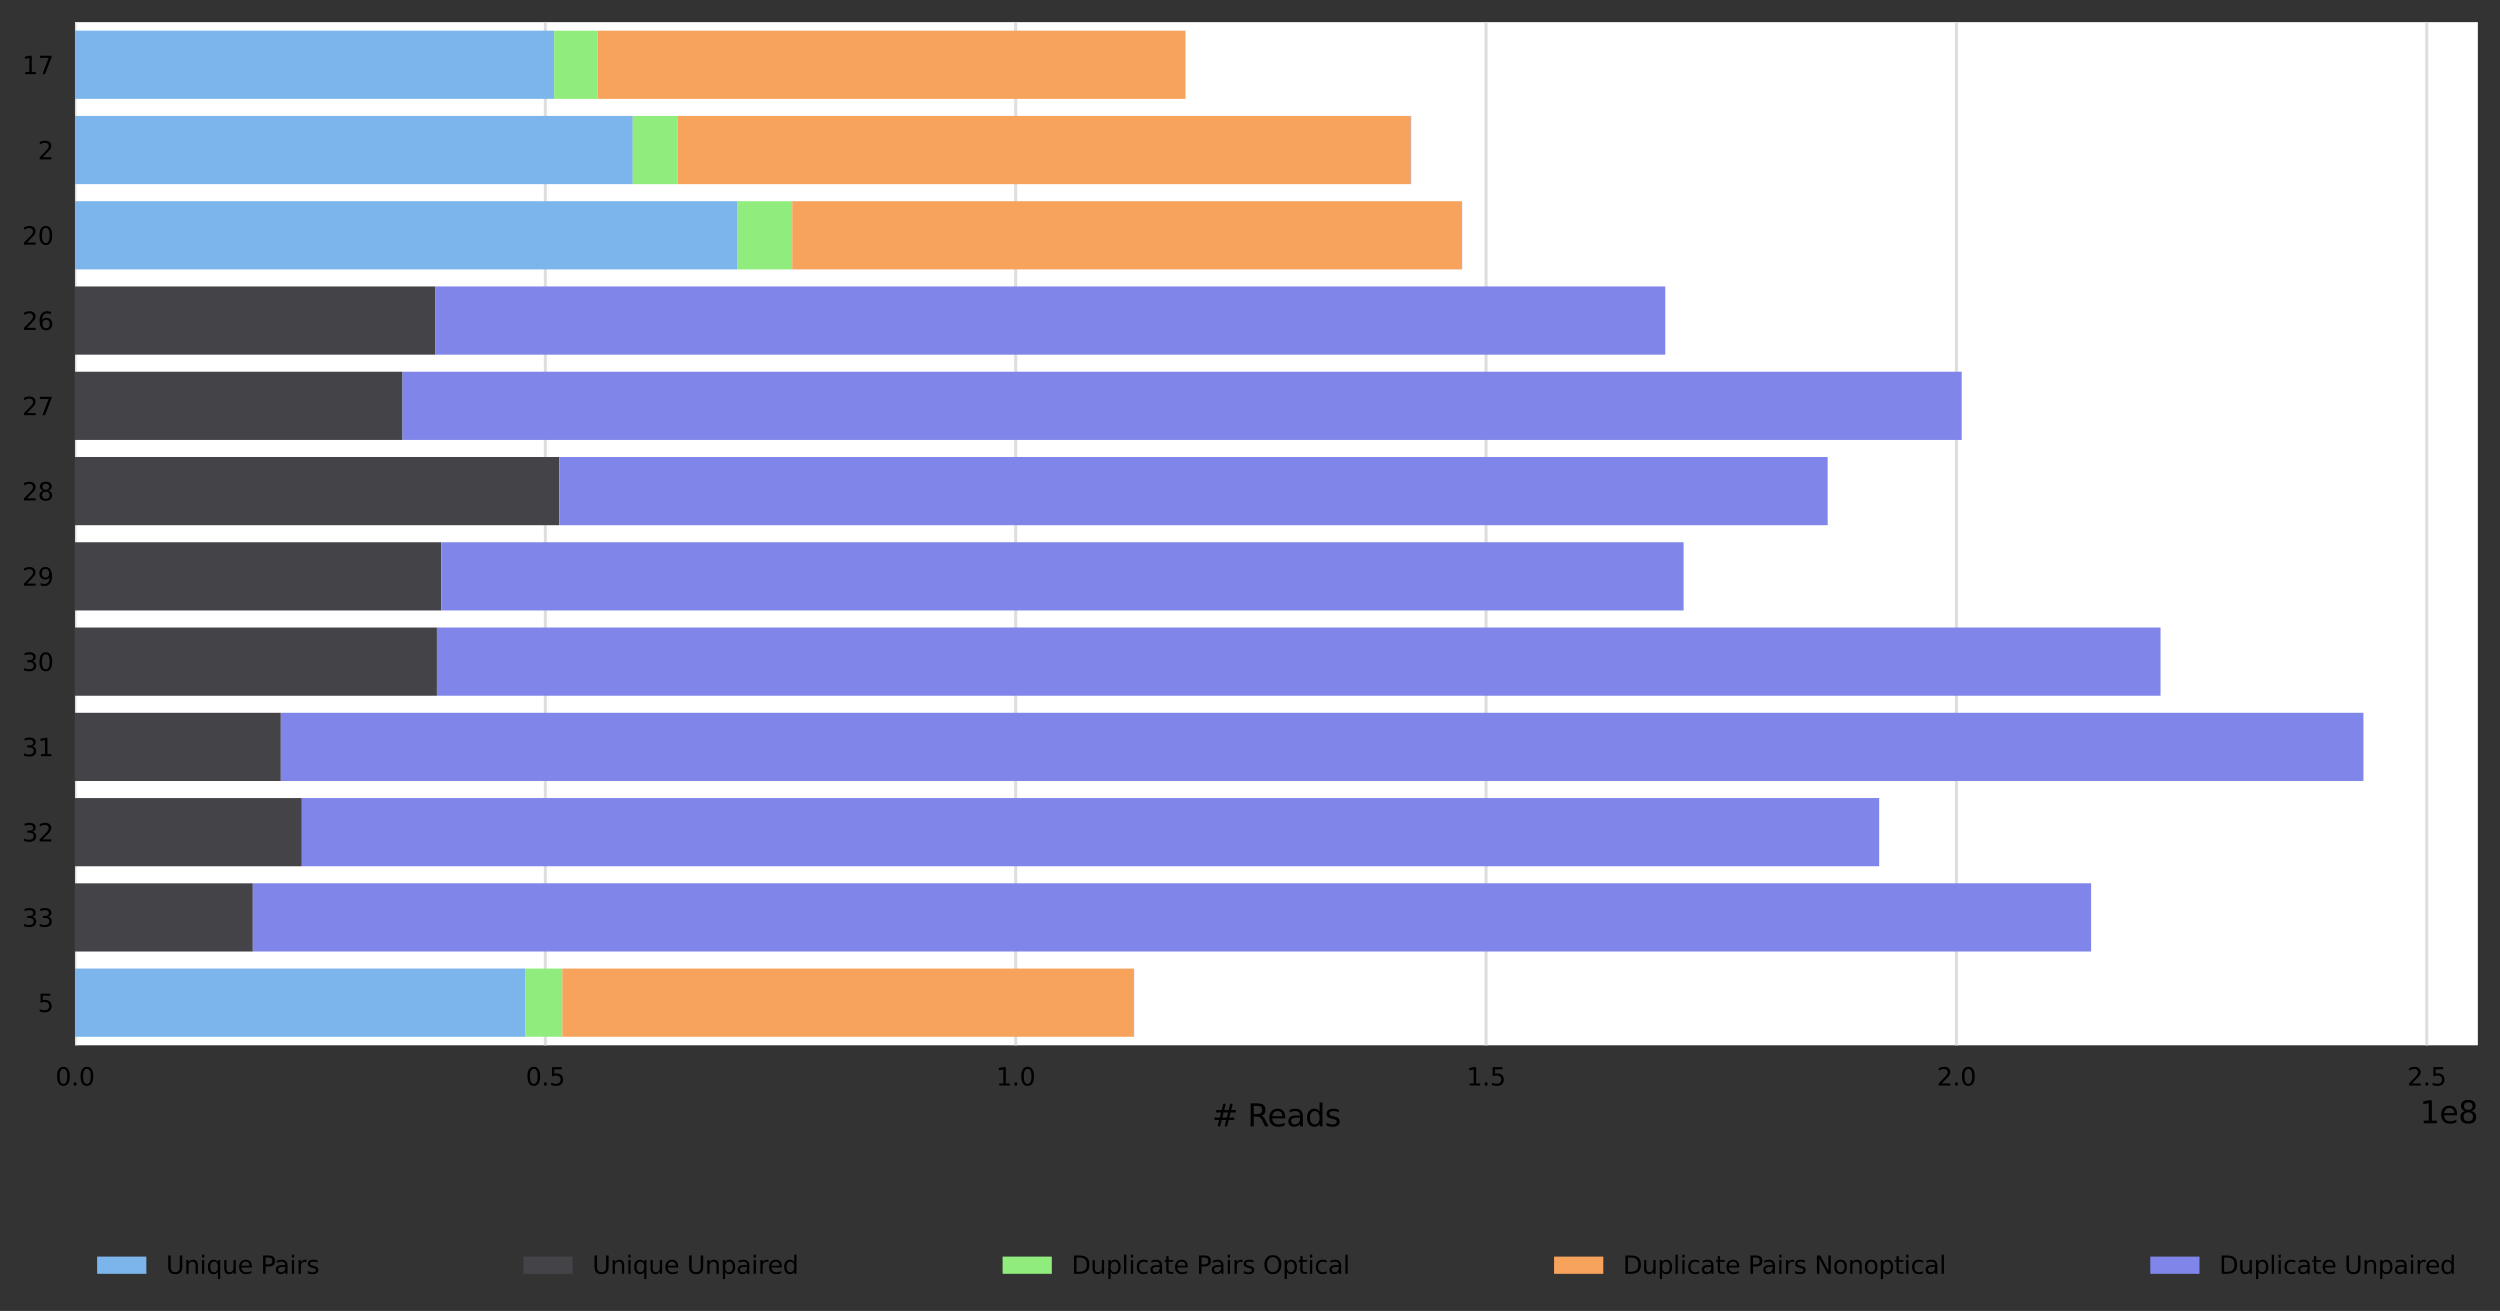 <?xml version="1.0" encoding="utf-8" standalone="no"?>
<!DOCTYPE svg PUBLIC "-//W3C//DTD SVG 1.1//EN"
  "http://www.w3.org/Graphics/SVG/1.1/DTD/svg11.dtd">
<svg xmlns:xlink="http://www.w3.org/1999/xlink" width="812.78pt" height="426.2pt" viewBox="0 0 812.78 426.2" xmlns="http://www.w3.org/2000/svg" version="1.1">
 <rect x="0" y="0" width="812.78" height="426.2" fill="#333333" stroke="none"/>
 <defs>
  <style type="text/css">*{stroke-linejoin: round; stroke-linecap: butt}</style>
 </defs>
 <g id="figure_1">
  <g id="axes_1">
   <g id="patch_1">
    <path d="M 24.38 339.84 
L 805.58 339.84 
L 805.58 7.2 
L 24.38 7.2 
z
" style="fill: #ffffff"/>
   </g>
   <g id="matplotlib.axis_1">
    <g id="xtick_1">
     <g id="line2d_1">
      <path d="M 24.38 339.84 
L 24.38 7.2 
" clip-path="url(#pa7b0a69818)" style="fill: none; stroke: #dedede; stroke-linecap: square"/>
     </g>
     <g id="text_1">
      <!-- 0.0 -->
      <g transform="translate(18.019 352.919) scale(0.08 -0.08)">
       <defs>
        <path id="DejaVuSans-30" d="M 2034 4250 
Q 1547 4250 1301 3770 
Q 1056 3291 1056 2328 
Q 1056 1369 1301 889 
Q 1547 409 2034 409 
Q 2525 409 2770 889 
Q 3016 1369 3016 2328 
Q 3016 3291 2770 3770 
Q 2525 4250 2034 4250 
z
M 2034 4750 
Q 2819 4750 3233 4129 
Q 3647 3509 3647 2328 
Q 3647 1150 3233 529 
Q 2819 -91 2034 -91 
Q 1250 -91 836 529 
Q 422 1150 422 2328 
Q 422 3509 836 4129 
Q 1250 4750 2034 4750 
z
" transform="scale(0.016)"/>
        <path id="DejaVuSans-2e" d="M 684 794 
L 1344 794 
L 1344 0 
L 684 0 
L 684 794 
z
" transform="scale(0.016)"/>
       </defs>
       <use xlink:href="#DejaVuSans-30"/>
       <use xlink:href="#DejaVuSans-2e" x="63.623"/>
       <use xlink:href="#DejaVuSans-30" x="95.41"/>
      </g>
     </g>
    </g>
    <g id="xtick_2">
     <g id="line2d_2">
      <path d="M 177.298 339.84 
L 177.298 7.2 
" clip-path="url(#pa7b0a69818)" style="fill: none; stroke: #dedede; stroke-linecap: square"/>
     </g>
     <g id="text_2">
      <!-- 0.5 -->
      <g transform="translate(170.937 352.919) scale(0.08 -0.08)">
       <defs>
        <path id="DejaVuSans-35" d="M 691 4666 
L 3169 4666 
L 3169 4134 
L 1269 4134 
L 1269 2991 
Q 1406 3038 1543 3061 
Q 1681 3084 1819 3084 
Q 2600 3084 3056 2656 
Q 3513 2228 3513 1497 
Q 3513 744 3044 326 
Q 2575 -91 1722 -91 
Q 1428 -91 1123 -41 
Q 819 9 494 109 
L 494 744 
Q 775 591 1075 516 
Q 1375 441 1709 441 
Q 2250 441 2565 725 
Q 2881 1009 2881 1497 
Q 2881 1984 2565 2268 
Q 2250 2553 1709 2553 
Q 1456 2553 1204 2497 
Q 953 2441 691 2322 
L 691 4666 
z
" transform="scale(0.016)"/>
       </defs>
       <use xlink:href="#DejaVuSans-30"/>
       <use xlink:href="#DejaVuSans-2e" x="63.623"/>
       <use xlink:href="#DejaVuSans-35" x="95.41"/>
      </g>
     </g>
    </g>
    <g id="xtick_3">
     <g id="line2d_3">
      <path d="M 330.216 339.84 
L 330.216 7.2 
" clip-path="url(#pa7b0a69818)" style="fill: none; stroke: #dedede; stroke-linecap: square"/>
     </g>
     <g id="text_3">
      <!-- 1.0 -->
      <g transform="translate(323.855 352.919) scale(0.08 -0.08)">
       <defs>
        <path id="DejaVuSans-31" d="M 794 531 
L 1825 531 
L 1825 4091 
L 703 3866 
L 703 4441 
L 1819 4666 
L 2450 4666 
L 2450 531 
L 3481 531 
L 3481 0 
L 794 0 
L 794 531 
z
" transform="scale(0.016)"/>
       </defs>
       <use xlink:href="#DejaVuSans-31"/>
       <use xlink:href="#DejaVuSans-2e" x="63.623"/>
       <use xlink:href="#DejaVuSans-30" x="95.41"/>
      </g>
     </g>
    </g>
    <g id="xtick_4">
     <g id="line2d_4">
      <path d="M 483.134 339.84 
L 483.134 7.2 
" clip-path="url(#pa7b0a69818)" style="fill: none; stroke: #dedede; stroke-linecap: square"/>
     </g>
     <g id="text_4">
      <!-- 1.5 -->
      <g transform="translate(476.773 352.919) scale(0.08 -0.08)">
       <use xlink:href="#DejaVuSans-31"/>
       <use xlink:href="#DejaVuSans-2e" x="63.623"/>
       <use xlink:href="#DejaVuSans-35" x="95.41"/>
      </g>
     </g>
    </g>
    <g id="xtick_5">
     <g id="line2d_5">
      <path d="M 636.052 339.84 
L 636.052 7.2 
" clip-path="url(#pa7b0a69818)" style="fill: none; stroke: #dedede; stroke-linecap: square"/>
     </g>
     <g id="text_5">
      <!-- 2.0 -->
      <g transform="translate(629.691 352.919) scale(0.08 -0.08)">
       <defs>
        <path id="DejaVuSans-32" d="M 1228 531 
L 3431 531 
L 3431 0 
L 469 0 
L 469 531 
Q 828 903 1448 1529 
Q 2069 2156 2228 2338 
Q 2531 2678 2651 2914 
Q 2772 3150 2772 3378 
Q 2772 3750 2511 3984 
Q 2250 4219 1831 4219 
Q 1534 4219 1204 4116 
Q 875 4013 500 3803 
L 500 4441 
Q 881 4594 1212 4672 
Q 1544 4750 1819 4750 
Q 2544 4750 2975 4387 
Q 3406 4025 3406 3419 
Q 3406 3131 3298 2873 
Q 3191 2616 2906 2266 
Q 2828 2175 2409 1742 
Q 1991 1309 1228 531 
z
" transform="scale(0.016)"/>
       </defs>
       <use xlink:href="#DejaVuSans-32"/>
       <use xlink:href="#DejaVuSans-2e" x="63.623"/>
       <use xlink:href="#DejaVuSans-30" x="95.41"/>
      </g>
     </g>
    </g>
    <g id="xtick_6">
     <g id="line2d_6">
      <path d="M 788.97 339.84 
L 788.97 7.2 
" clip-path="url(#pa7b0a69818)" style="fill: none; stroke: #dedede; stroke-linecap: square"/>
     </g>
     <g id="text_6">
      <!-- 2.5 -->
      <g transform="translate(782.609 352.919) scale(0.08 -0.08)">
       <use xlink:href="#DejaVuSans-32"/>
       <use xlink:href="#DejaVuSans-2e" x="63.623"/>
       <use xlink:href="#DejaVuSans-35" x="95.41"/>
      </g>
     </g>
    </g>
    <g id="text_7">
     <!-- # Reads -->
     <g transform="translate(394.032 366.181) scale(0.1 -0.1)">
      <defs>
       <path id="DejaVuSans-23" d="M 3272 2816 
L 2363 2816 
L 2100 1772 
L 3016 1772 
L 3272 2816 
z
M 2803 4594 
L 2478 3297 
L 3391 3297 
L 3719 4594 
L 4219 4594 
L 3897 3297 
L 4872 3297 
L 4872 2816 
L 3775 2816 
L 3519 1772 
L 4513 1772 
L 4513 1294 
L 3397 1294 
L 3072 0 
L 2572 0 
L 2894 1294 
L 1978 1294 
L 1656 0 
L 1153 0 
L 1478 1294 
L 494 1294 
L 494 1772 
L 1594 1772 
L 1856 2816 
L 850 2816 
L 850 3297 
L 1978 3297 
L 2297 4594 
L 2803 4594 
z
" transform="scale(0.016)"/>
       <path id="DejaVuSans-20" transform="scale(0.016)"/>
       <path id="DejaVuSans-52" d="M 2841 2188 
Q 3044 2119 3236 1894 
Q 3428 1669 3622 1275 
L 4263 0 
L 3584 0 
L 2988 1197 
Q 2756 1666 2539 1819 
Q 2322 1972 1947 1972 
L 1259 1972 
L 1259 0 
L 628 0 
L 628 4666 
L 2053 4666 
Q 2853 4666 3247 4331 
Q 3641 3997 3641 3322 
Q 3641 2881 3436 2590 
Q 3231 2300 2841 2188 
z
M 1259 4147 
L 1259 2491 
L 2053 2491 
Q 2509 2491 2742 2702 
Q 2975 2913 2975 3322 
Q 2975 3731 2742 3939 
Q 2509 4147 2053 4147 
L 1259 4147 
z
" transform="scale(0.016)"/>
       <path id="DejaVuSans-65" d="M 3597 1894 
L 3597 1613 
L 953 1613 
Q 991 1019 1311 708 
Q 1631 397 2203 397 
Q 2534 397 2845 478 
Q 3156 559 3463 722 
L 3463 178 
Q 3153 47 2828 -22 
Q 2503 -91 2169 -91 
Q 1331 -91 842 396 
Q 353 884 353 1716 
Q 353 2575 817 3079 
Q 1281 3584 2069 3584 
Q 2775 3584 3186 3129 
Q 3597 2675 3597 1894 
z
M 3022 2063 
Q 3016 2534 2758 2815 
Q 2500 3097 2075 3097 
Q 1594 3097 1305 2825 
Q 1016 2553 972 2059 
L 3022 2063 
z
" transform="scale(0.016)"/>
       <path id="DejaVuSans-61" d="M 2194 1759 
Q 1497 1759 1228 1600 
Q 959 1441 959 1056 
Q 959 750 1161 570 
Q 1363 391 1709 391 
Q 2188 391 2477 730 
Q 2766 1069 2766 1631 
L 2766 1759 
L 2194 1759 
z
M 3341 1997 
L 3341 0 
L 2766 0 
L 2766 531 
Q 2569 213 2275 61 
Q 1981 -91 1556 -91 
Q 1019 -91 701 211 
Q 384 513 384 1019 
Q 384 1609 779 1909 
Q 1175 2209 1959 2209 
L 2766 2209 
L 2766 2266 
Q 2766 2663 2505 2880 
Q 2244 3097 1772 3097 
Q 1472 3097 1187 3025 
Q 903 2953 641 2809 
L 641 3341 
Q 956 3463 1253 3523 
Q 1550 3584 1831 3584 
Q 2591 3584 2966 3190 
Q 3341 2797 3341 1997 
z
" transform="scale(0.016)"/>
       <path id="DejaVuSans-64" d="M 2906 2969 
L 2906 4863 
L 3481 4863 
L 3481 0 
L 2906 0 
L 2906 525 
Q 2725 213 2448 61 
Q 2172 -91 1784 -91 
Q 1150 -91 751 415 
Q 353 922 353 1747 
Q 353 2572 751 3078 
Q 1150 3584 1784 3584 
Q 2172 3584 2448 3432 
Q 2725 3281 2906 2969 
z
M 947 1747 
Q 947 1113 1208 752 
Q 1469 391 1925 391 
Q 2381 391 2643 752 
Q 2906 1113 2906 1747 
Q 2906 2381 2643 2742 
Q 2381 3103 1925 3103 
Q 1469 3103 1208 2742 
Q 947 2381 947 1747 
z
" transform="scale(0.016)"/>
       <path id="DejaVuSans-73" d="M 2834 3397 
L 2834 2853 
Q 2591 2978 2328 3040 
Q 2066 3103 1784 3103 
Q 1356 3103 1142 2972 
Q 928 2841 928 2578 
Q 928 2378 1081 2264 
Q 1234 2150 1697 2047 
L 1894 2003 
Q 2506 1872 2764 1633 
Q 3022 1394 3022 966 
Q 3022 478 2636 193 
Q 2250 -91 1575 -91 
Q 1294 -91 989 -36 
Q 684 19 347 128 
L 347 722 
Q 666 556 975 473 
Q 1284 391 1588 391 
Q 1994 391 2212 530 
Q 2431 669 2431 922 
Q 2431 1156 2273 1281 
Q 2116 1406 1581 1522 
L 1381 1569 
Q 847 1681 609 1914 
Q 372 2147 372 2553 
Q 372 3047 722 3315 
Q 1072 3584 1716 3584 
Q 2034 3584 2315 3537 
Q 2597 3491 2834 3397 
z
" transform="scale(0.016)"/>
      </defs>
      <use xlink:href="#DejaVuSans-23"/>
      <use xlink:href="#DejaVuSans-20" x="83.789"/>
      <use xlink:href="#DejaVuSans-52" x="115.576"/>
      <use xlink:href="#DejaVuSans-65" x="180.559"/>
      <use xlink:href="#DejaVuSans-61" x="242.082"/>
      <use xlink:href="#DejaVuSans-64" x="303.361"/>
      <use xlink:href="#DejaVuSans-73" x="366.838"/>
     </g>
    </g>
    <g id="text_8">
     <!-- 1e8 -->
     <g transform="translate(786.702 365.181) scale(0.1 -0.1)">
      <defs>
       <path id="DejaVuSans-38" d="M 2034 2216 
Q 1584 2216 1326 1975 
Q 1069 1734 1069 1313 
Q 1069 891 1326 650 
Q 1584 409 2034 409 
Q 2484 409 2743 651 
Q 3003 894 3003 1313 
Q 3003 1734 2745 1975 
Q 2488 2216 2034 2216 
z
M 1403 2484 
Q 997 2584 770 2862 
Q 544 3141 544 3541 
Q 544 4100 942 4425 
Q 1341 4750 2034 4750 
Q 2731 4750 3128 4425 
Q 3525 4100 3525 3541 
Q 3525 3141 3298 2862 
Q 3072 2584 2669 2484 
Q 3125 2378 3379 2068 
Q 3634 1759 3634 1313 
Q 3634 634 3220 271 
Q 2806 -91 2034 -91 
Q 1263 -91 848 271 
Q 434 634 434 1313 
Q 434 1759 690 2068 
Q 947 2378 1403 2484 
z
M 1172 3481 
Q 1172 3119 1398 2916 
Q 1625 2713 2034 2713 
Q 2441 2713 2670 2916 
Q 2900 3119 2900 3481 
Q 2900 3844 2670 4047 
Q 2441 4250 2034 4250 
Q 1625 4250 1398 4047 
Q 1172 3844 1172 3481 
z
" transform="scale(0.016)"/>
      </defs>
      <use xlink:href="#DejaVuSans-31"/>
      <use xlink:href="#DejaVuSans-65" x="63.623"/>
      <use xlink:href="#DejaVuSans-38" x="125.146"/>
     </g>
    </g>
   </g>
   <g id="matplotlib.axis_2">
    <g id="ytick_1">
     <g id="text_9">
      <!-- 17 -->
      <g transform="translate(7.2 24.099) scale(0.08 -0.08)">
       <defs>
        <path id="DejaVuSans-37" d="M 525 4666 
L 3525 4666 
L 3525 4397 
L 1831 0 
L 1172 0 
L 2766 4134 
L 525 4134 
L 525 4666 
z
" transform="scale(0.016)"/>
       </defs>
       <use xlink:href="#DejaVuSans-31"/>
       <use xlink:href="#DejaVuSans-37" x="63.623"/>
      </g>
     </g>
    </g>
    <g id="ytick_2">
     <g id="text_10">
      <!-- 2 -->
      <g transform="translate(12.29 51.819) scale(0.08 -0.08)">
       <use xlink:href="#DejaVuSans-32"/>
      </g>
     </g>
    </g>
    <g id="ytick_3">
     <g id="text_11">
      <!-- 20 -->
      <g transform="translate(7.2 79.539) scale(0.08 -0.08)">
       <use xlink:href="#DejaVuSans-32"/>
       <use xlink:href="#DejaVuSans-30" x="63.623"/>
      </g>
     </g>
    </g>
    <g id="ytick_4">
     <g id="text_12">
      <!-- 26 -->
      <g transform="translate(7.2 107.259) scale(0.08 -0.08)">
       <defs>
        <path id="DejaVuSans-36" d="M 2113 2584 
Q 1688 2584 1439 2293 
Q 1191 2003 1191 1497 
Q 1191 994 1439 701 
Q 1688 409 2113 409 
Q 2538 409 2786 701 
Q 3034 994 3034 1497 
Q 3034 2003 2786 2293 
Q 2538 2584 2113 2584 
z
M 3366 4563 
L 3366 3988 
Q 3128 4100 2886 4159 
Q 2644 4219 2406 4219 
Q 1781 4219 1451 3797 
Q 1122 3375 1075 2522 
Q 1259 2794 1537 2939 
Q 1816 3084 2150 3084 
Q 2853 3084 3261 2657 
Q 3669 2231 3669 1497 
Q 3669 778 3244 343 
Q 2819 -91 2113 -91 
Q 1303 -91 875 529 
Q 447 1150 447 2328 
Q 447 3434 972 4092 
Q 1497 4750 2381 4750 
Q 2619 4750 2861 4703 
Q 3103 4656 3366 4563 
z
" transform="scale(0.016)"/>
       </defs>
       <use xlink:href="#DejaVuSans-32"/>
       <use xlink:href="#DejaVuSans-36" x="63.623"/>
      </g>
     </g>
    </g>
    <g id="ytick_5">
     <g id="text_13">
      <!-- 27 -->
      <g transform="translate(7.2 134.979) scale(0.08 -0.08)">
       <use xlink:href="#DejaVuSans-32"/>
       <use xlink:href="#DejaVuSans-37" x="63.623"/>
      </g>
     </g>
    </g>
    <g id="ytick_6">
     <g id="text_14">
      <!-- 28 -->
      <g transform="translate(7.2 162.699) scale(0.08 -0.08)">
       <use xlink:href="#DejaVuSans-32"/>
       <use xlink:href="#DejaVuSans-38" x="63.623"/>
      </g>
     </g>
    </g>
    <g id="ytick_7">
     <g id="text_15">
      <!-- 29 -->
      <g transform="translate(7.2 190.419) scale(0.08 -0.08)">
       <defs>
        <path id="DejaVuSans-39" d="M 703 97 
L 703 672 
Q 941 559 1184 500 
Q 1428 441 1663 441 
Q 2288 441 2617 861 
Q 2947 1281 2994 2138 
Q 2813 1869 2534 1725 
Q 2256 1581 1919 1581 
Q 1219 1581 811 2004 
Q 403 2428 403 3163 
Q 403 3881 828 4315 
Q 1253 4750 1959 4750 
Q 2769 4750 3195 4129 
Q 3622 3509 3622 2328 
Q 3622 1225 3098 567 
Q 2575 -91 1691 -91 
Q 1453 -91 1209 -44 
Q 966 3 703 97 
z
M 1959 2075 
Q 2384 2075 2632 2365 
Q 2881 2656 2881 3163 
Q 2881 3666 2632 3958 
Q 2384 4250 1959 4250 
Q 1534 4250 1286 3958 
Q 1038 3666 1038 3163 
Q 1038 2656 1286 2365 
Q 1534 2075 1959 2075 
z
" transform="scale(0.016)"/>
       </defs>
       <use xlink:href="#DejaVuSans-32"/>
       <use xlink:href="#DejaVuSans-39" x="63.623"/>
      </g>
     </g>
    </g>
    <g id="ytick_8">
     <g id="text_16">
      <!-- 30 -->
      <g transform="translate(7.2 218.139) scale(0.08 -0.08)">
       <defs>
        <path id="DejaVuSans-33" d="M 2597 2516 
Q 3050 2419 3304 2112 
Q 3559 1806 3559 1356 
Q 3559 666 3084 287 
Q 2609 -91 1734 -91 
Q 1441 -91 1130 -33 
Q 819 25 488 141 
L 488 750 
Q 750 597 1062 519 
Q 1375 441 1716 441 
Q 2309 441 2620 675 
Q 2931 909 2931 1356 
Q 2931 1769 2642 2001 
Q 2353 2234 1838 2234 
L 1294 2234 
L 1294 2753 
L 1863 2753 
Q 2328 2753 2575 2939 
Q 2822 3125 2822 3475 
Q 2822 3834 2567 4026 
Q 2313 4219 1838 4219 
Q 1578 4219 1281 4162 
Q 984 4106 628 3988 
L 628 4550 
Q 988 4650 1302 4700 
Q 1616 4750 1894 4750 
Q 2613 4750 3031 4423 
Q 3450 4097 3450 3541 
Q 3450 3153 3228 2886 
Q 3006 2619 2597 2516 
z
" transform="scale(0.016)"/>
       </defs>
       <use xlink:href="#DejaVuSans-33"/>
       <use xlink:href="#DejaVuSans-30" x="63.623"/>
      </g>
     </g>
    </g>
    <g id="ytick_9">
     <g id="text_17">
      <!-- 31 -->
      <g transform="translate(7.2 245.859) scale(0.08 -0.08)">
       <use xlink:href="#DejaVuSans-33"/>
       <use xlink:href="#DejaVuSans-31" x="63.623"/>
      </g>
     </g>
    </g>
    <g id="ytick_10">
     <g id="text_18">
      <!-- 32 -->
      <g transform="translate(7.2 273.579) scale(0.08 -0.08)">
       <use xlink:href="#DejaVuSans-33"/>
       <use xlink:href="#DejaVuSans-32" x="63.623"/>
      </g>
     </g>
    </g>
    <g id="ytick_11">
     <g id="text_19">
      <!-- 33 -->
      <g transform="translate(7.2 301.299) scale(0.08 -0.08)">
       <use xlink:href="#DejaVuSans-33"/>
       <use xlink:href="#DejaVuSans-33" x="63.623"/>
      </g>
     </g>
    </g>
    <g id="ytick_12">
     <g id="text_20">
      <!-- 5 -->
      <g transform="translate(12.29 329.019) scale(0.08 -0.08)">
       <use xlink:href="#DejaVuSans-35"/>
      </g>
     </g>
    </g>
   </g>
   <g id="patch_2">
    <path d="M 24.38 9.972 
L 180.126 9.972 
L 180.126 32.148 
L 24.38 32.148 
z
" clip-path="url(#pa7b0a69818)" style="fill: #7cb5ec"/>
   </g>
   <g id="patch_3">
    <path d="M 24.38 37.692 
L 205.693 37.692 
L 205.693 59.868 
L 24.38 59.868 
z
" clip-path="url(#pa7b0a69818)" style="fill: #7cb5ec"/>
   </g>
   <g id="patch_4">
    <path d="M 24.38 65.412 
L 239.601 65.412 
L 239.601 87.588 
L 24.38 87.588 
z
" clip-path="url(#pa7b0a69818)" style="fill: #7cb5ec"/>
   </g>
   <g id="patch_5">
    <path d="M 24.38 93.132 
L 24.38 93.132 
L 24.38 115.308 
L 24.38 115.308 
z
" clip-path="url(#pa7b0a69818)" style="fill: #7cb5ec"/>
   </g>
   <g id="patch_6">
    <path d="M 24.38 120.852 
L 24.38 120.852 
L 24.38 143.028 
L 24.38 143.028 
z
" clip-path="url(#pa7b0a69818)" style="fill: #7cb5ec"/>
   </g>
   <g id="patch_7">
    <path d="M 24.38 148.572 
L 24.38 148.572 
L 24.38 170.748 
L 24.38 170.748 
z
" clip-path="url(#pa7b0a69818)" style="fill: #7cb5ec"/>
   </g>
   <g id="patch_8">
    <path d="M 24.38 176.292 
L 24.38 176.292 
L 24.38 198.468 
L 24.38 198.468 
z
" clip-path="url(#pa7b0a69818)" style="fill: #7cb5ec"/>
   </g>
   <g id="patch_9">
    <path d="M 24.38 204.012 
L 24.38 204.012 
L 24.38 226.188 
L 24.38 226.188 
z
" clip-path="url(#pa7b0a69818)" style="fill: #7cb5ec"/>
   </g>
   <g id="patch_10">
    <path d="M 24.38 231.732 
L 24.38 231.732 
L 24.38 253.908 
L 24.38 253.908 
z
" clip-path="url(#pa7b0a69818)" style="fill: #7cb5ec"/>
   </g>
   <g id="patch_11">
    <path d="M 24.38 259.452 
L 24.38 259.452 
L 24.38 281.628 
L 24.38 281.628 
z
" clip-path="url(#pa7b0a69818)" style="fill: #7cb5ec"/>
   </g>
   <g id="patch_12">
    <path d="M 24.38 287.172 
L 24.38 287.172 
L 24.38 309.348 
L 24.38 309.348 
z
" clip-path="url(#pa7b0a69818)" style="fill: #7cb5ec"/>
   </g>
   <g id="patch_13">
    <path d="M 24.38 314.892 
L 170.8 314.892 
L 170.8 337.068 
L 24.38 337.068 
z
" clip-path="url(#pa7b0a69818)" style="fill: #7cb5ec"/>
   </g>
   <g id="patch_14">
    <path d="M 180.126 9.972 
L 180.147 9.972 
L 180.147 32.148 
L 180.126 32.148 
z
" clip-path="url(#pa7b0a69818)" style="fill: #434348"/>
   </g>
   <g id="patch_15">
    <path d="M 205.693 37.692 
L 205.725 37.692 
L 205.725 59.868 
L 205.693 59.868 
z
" clip-path="url(#pa7b0a69818)" style="fill: #434348"/>
   </g>
   <g id="patch_16">
    <path d="M 239.601 65.412 
L 239.651 65.412 
L 239.651 87.588 
L 239.601 87.588 
z
" clip-path="url(#pa7b0a69818)" style="fill: #434348"/>
   </g>
   <g id="patch_17">
    <path d="M 24.38 93.132 
L 141.451 93.132 
L 141.451 115.308 
L 24.38 115.308 
z
" clip-path="url(#pa7b0a69818)" style="fill: #434348"/>
   </g>
   <g id="patch_18">
    <path d="M 24.38 120.852 
L 130.871 120.852 
L 130.871 143.028 
L 24.38 143.028 
z
" clip-path="url(#pa7b0a69818)" style="fill: #434348"/>
   </g>
   <g id="patch_19">
    <path d="M 24.38 148.572 
L 181.814 148.572 
L 181.814 170.748 
L 24.38 170.748 
z
" clip-path="url(#pa7b0a69818)" style="fill: #434348"/>
   </g>
   <g id="patch_20">
    <path d="M 24.38 176.292 
L 143.48 176.292 
L 143.48 198.468 
L 24.38 198.468 
z
" clip-path="url(#pa7b0a69818)" style="fill: #434348"/>
   </g>
   <g id="patch_21">
    <path d="M 24.38 204.012 
L 142.049 204.012 
L 142.049 226.188 
L 24.38 226.188 
z
" clip-path="url(#pa7b0a69818)" style="fill: #434348"/>
   </g>
   <g id="patch_22">
    <path d="M 24.38 231.732 
L 91.299 231.732 
L 91.299 253.908 
L 24.38 253.908 
z
" clip-path="url(#pa7b0a69818)" style="fill: #434348"/>
   </g>
   <g id="patch_23">
    <path d="M 24.38 259.452 
L 98.126 259.452 
L 98.126 281.628 
L 24.38 281.628 
z
" clip-path="url(#pa7b0a69818)" style="fill: #434348"/>
   </g>
   <g id="patch_24">
    <path d="M 24.38 287.172 
L 82.19 287.172 
L 82.19 309.348 
L 24.38 309.348 
z
" clip-path="url(#pa7b0a69818)" style="fill: #434348"/>
   </g>
   <g id="patch_25">
    <path d="M 170.8 314.892 
L 170.834 314.892 
L 170.834 337.068 
L 170.8 337.068 
z
" clip-path="url(#pa7b0a69818)" style="fill: #434348"/>
   </g>
   <g id="patch_26">
    <path d="M 180.147 9.972 
L 194.349 9.972 
L 194.349 32.148 
L 180.147 32.148 
z
" clip-path="url(#pa7b0a69818)" style="fill: #90ed7d"/>
   </g>
   <g id="patch_27">
    <path d="M 205.725 37.692 
L 220.36 37.692 
L 220.36 59.868 
L 205.725 59.868 
z
" clip-path="url(#pa7b0a69818)" style="fill: #90ed7d"/>
   </g>
   <g id="patch_28">
    <path d="M 239.651 65.412 
L 257.563 65.412 
L 257.563 87.588 
L 239.651 87.588 
z
" clip-path="url(#pa7b0a69818)" style="fill: #90ed7d"/>
   </g>
   <g id="patch_29">
    <path d="M 141.451 93.132 
L 141.451 93.132 
L 141.451 115.308 
L 141.451 115.308 
z
" clip-path="url(#pa7b0a69818)" style="fill: #90ed7d"/>
   </g>
   <g id="patch_30">
    <path d="M 130.871 120.852 
L 130.871 120.852 
L 130.871 143.028 
L 130.871 143.028 
z
" clip-path="url(#pa7b0a69818)" style="fill: #90ed7d"/>
   </g>
   <g id="patch_31">
    <path d="M 181.814 148.572 
L 181.814 148.572 
L 181.814 170.748 
L 181.814 170.748 
z
" clip-path="url(#pa7b0a69818)" style="fill: #90ed7d"/>
   </g>
   <g id="patch_32">
    <path d="M 143.48 176.292 
L 143.48 176.292 
L 143.48 198.468 
L 143.48 198.468 
z
" clip-path="url(#pa7b0a69818)" style="fill: #90ed7d"/>
   </g>
   <g id="patch_33">
    <path d="M 142.049 204.012 
L 142.049 204.012 
L 142.049 226.188 
L 142.049 226.188 
z
" clip-path="url(#pa7b0a69818)" style="fill: #90ed7d"/>
   </g>
   <g id="patch_34">
    <path d="M 91.299 231.732 
L 91.299 231.732 
L 91.299 253.908 
L 91.299 253.908 
z
" clip-path="url(#pa7b0a69818)" style="fill: #90ed7d"/>
   </g>
   <g id="patch_35">
    <path d="M 98.126 259.452 
L 98.126 259.452 
L 98.126 281.628 
L 98.126 281.628 
z
" clip-path="url(#pa7b0a69818)" style="fill: #90ed7d"/>
   </g>
   <g id="patch_36">
    <path d="M 82.19 287.172 
L 82.19 287.172 
L 82.19 309.348 
L 82.19 309.348 
z
" clip-path="url(#pa7b0a69818)" style="fill: #90ed7d"/>
   </g>
   <g id="patch_37">
    <path d="M 170.834 314.892 
L 182.818 314.892 
L 182.818 337.068 
L 170.834 337.068 
z
" clip-path="url(#pa7b0a69818)" style="fill: #90ed7d"/>
   </g>
   <g id="patch_38">
    <path d="M 194.349 9.972 
L 385.371 9.972 
L 385.371 32.148 
L 194.349 32.148 
z
" clip-path="url(#pa7b0a69818)" style="fill: #f7a35c"/>
   </g>
   <g id="patch_39">
    <path d="M 220.36 37.692 
L 458.664 37.692 
L 458.664 59.868 
L 220.36 59.868 
z
" clip-path="url(#pa7b0a69818)" style="fill: #f7a35c"/>
   </g>
   <g id="patch_40">
    <path d="M 257.563 65.412 
L 475.184 65.412 
L 475.184 87.588 
L 257.563 87.588 
z
" clip-path="url(#pa7b0a69818)" style="fill: #f7a35c"/>
   </g>
   <g id="patch_41">
    <path d="M 141.451 93.132 
L 141.451 93.132 
L 141.451 115.308 
L 141.451 115.308 
z
" clip-path="url(#pa7b0a69818)" style="fill: #f7a35c"/>
   </g>
   <g id="patch_42">
    <path d="M 130.871 120.852 
L 130.871 120.852 
L 130.871 143.028 
L 130.871 143.028 
z
" clip-path="url(#pa7b0a69818)" style="fill: #f7a35c"/>
   </g>
   <g id="patch_43">
    <path d="M 181.814 148.572 
L 181.814 148.572 
L 181.814 170.748 
L 181.814 170.748 
z
" clip-path="url(#pa7b0a69818)" style="fill: #f7a35c"/>
   </g>
   <g id="patch_44">
    <path d="M 143.48 176.292 
L 143.48 176.292 
L 143.48 198.468 
L 143.48 198.468 
z
" clip-path="url(#pa7b0a69818)" style="fill: #f7a35c"/>
   </g>
   <g id="patch_45">
    <path d="M 142.049 204.012 
L 142.049 204.012 
L 142.049 226.188 
L 142.049 226.188 
z
" clip-path="url(#pa7b0a69818)" style="fill: #f7a35c"/>
   </g>
   <g id="patch_46">
    <path d="M 91.299 231.732 
L 91.299 231.732 
L 91.299 253.908 
L 91.299 253.908 
z
" clip-path="url(#pa7b0a69818)" style="fill: #f7a35c"/>
   </g>
   <g id="patch_47">
    <path d="M 98.126 259.452 
L 98.126 259.452 
L 98.126 281.628 
L 98.126 281.628 
z
" clip-path="url(#pa7b0a69818)" style="fill: #f7a35c"/>
   </g>
   <g id="patch_48">
    <path d="M 82.19 287.172 
L 82.19 287.172 
L 82.19 309.348 
L 82.19 309.348 
z
" clip-path="url(#pa7b0a69818)" style="fill: #f7a35c"/>
   </g>
   <g id="patch_49">
    <path d="M 182.818 314.892 
L 368.641 314.892 
L 368.641 337.068 
L 182.818 337.068 
z
" clip-path="url(#pa7b0a69818)" style="fill: #f7a35c"/>
   </g>
   <g id="patch_50">
    <path d="M 385.371 9.972 
L 385.424 9.972 
L 385.424 32.148 
L 385.371 32.148 
z
" clip-path="url(#pa7b0a69818)" style="fill: #8085e9"/>
   </g>
   <g id="patch_51">
    <path d="M 458.664 37.692 
L 458.77 37.692 
L 458.77 59.868 
L 458.664 59.868 
z
" clip-path="url(#pa7b0a69818)" style="fill: #8085e9"/>
   </g>
   <g id="patch_52">
    <path d="M 475.184 65.412 
L 475.365 65.412 
L 475.365 87.588 
L 475.184 87.588 
z
" clip-path="url(#pa7b0a69818)" style="fill: #8085e9"/>
   </g>
   <g id="patch_53">
    <path d="M 141.451 93.132 
L 541.396 93.132 
L 541.396 115.308 
L 141.451 115.308 
z
" clip-path="url(#pa7b0a69818)" style="fill: #8085e9"/>
   </g>
   <g id="patch_54">
    <path d="M 130.871 120.852 
L 637.77 120.852 
L 637.77 143.028 
L 130.871 143.028 
z
" clip-path="url(#pa7b0a69818)" style="fill: #8085e9"/>
   </g>
   <g id="patch_55">
    <path d="M 181.814 148.572 
L 594.193 148.572 
L 594.193 170.748 
L 181.814 170.748 
z
" clip-path="url(#pa7b0a69818)" style="fill: #8085e9"/>
   </g>
   <g id="patch_56">
    <path d="M 143.48 176.292 
L 547.357 176.292 
L 547.357 198.468 
L 143.48 198.468 
z
" clip-path="url(#pa7b0a69818)" style="fill: #8085e9"/>
   </g>
   <g id="patch_57">
    <path d="M 142.049 204.012 
L 702.418 204.012 
L 702.418 226.188 
L 142.049 226.188 
z
" clip-path="url(#pa7b0a69818)" style="fill: #8085e9"/>
   </g>
   <g id="patch_58">
    <path d="M 91.299 231.732 
L 768.38 231.732 
L 768.38 253.908 
L 91.299 253.908 
z
" clip-path="url(#pa7b0a69818)" style="fill: #8085e9"/>
   </g>
   <g id="patch_59">
    <path d="M 98.126 259.452 
L 610.942 259.452 
L 610.942 281.628 
L 98.126 281.628 
z
" clip-path="url(#pa7b0a69818)" style="fill: #8085e9"/>
   </g>
   <g id="patch_60">
    <path d="M 82.19 287.172 
L 679.844 287.172 
L 679.844 309.348 
L 82.19 309.348 
z
" clip-path="url(#pa7b0a69818)" style="fill: #8085e9"/>
   </g>
   <g id="patch_61">
    <path d="M 368.641 314.892 
L 368.716 314.892 
L 368.716 337.068 
L 368.641 337.068 
z
" clip-path="url(#pa7b0a69818)" style="fill: #8085e9"/>
   </g>
   <g id="text_21">
    <!-- Picard: Deduplication Stats -->
    <g transform="translate(307.004 -20.52) scale(0.16 -0.16)">
     <defs>
      <path id="DejaVuSans-50" d="M 1259 4147 
L 1259 2394 
L 2053 2394 
Q 2494 2394 2734 2622 
Q 2975 2850 2975 3272 
Q 2975 3691 2734 3919 
Q 2494 4147 2053 4147 
L 1259 4147 
z
M 628 4666 
L 2053 4666 
Q 2838 4666 3239 4311 
Q 3641 3956 3641 3272 
Q 3641 2581 3239 2228 
Q 2838 1875 2053 1875 
L 1259 1875 
L 1259 0 
L 628 0 
L 628 4666 
z
" transform="scale(0.016)"/>
      <path id="DejaVuSans-69" d="M 603 3500 
L 1178 3500 
L 1178 0 
L 603 0 
L 603 3500 
z
M 603 4863 
L 1178 4863 
L 1178 4134 
L 603 4134 
L 603 4863 
z
" transform="scale(0.016)"/>
      <path id="DejaVuSans-63" d="M 3122 3366 
L 3122 2828 
Q 2878 2963 2633 3030 
Q 2388 3097 2138 3097 
Q 1578 3097 1268 2742 
Q 959 2388 959 1747 
Q 959 1106 1268 751 
Q 1578 397 2138 397 
Q 2388 397 2633 464 
Q 2878 531 3122 666 
L 3122 134 
Q 2881 22 2623 -34 
Q 2366 -91 2075 -91 
Q 1284 -91 818 406 
Q 353 903 353 1747 
Q 353 2603 823 3093 
Q 1294 3584 2113 3584 
Q 2378 3584 2631 3529 
Q 2884 3475 3122 3366 
z
" transform="scale(0.016)"/>
      <path id="DejaVuSans-72" d="M 2631 2963 
Q 2534 3019 2420 3045 
Q 2306 3072 2169 3072 
Q 1681 3072 1420 2755 
Q 1159 2438 1159 1844 
L 1159 0 
L 581 0 
L 581 3500 
L 1159 3500 
L 1159 2956 
Q 1341 3275 1631 3429 
Q 1922 3584 2338 3584 
Q 2397 3584 2469 3576 
Q 2541 3569 2628 3553 
L 2631 2963 
z
" transform="scale(0.016)"/>
      <path id="DejaVuSans-3a" d="M 750 794 
L 1409 794 
L 1409 0 
L 750 0 
L 750 794 
z
M 750 3309 
L 1409 3309 
L 1409 2516 
L 750 2516 
L 750 3309 
z
" transform="scale(0.016)"/>
      <path id="DejaVuSans-44" d="M 1259 4147 
L 1259 519 
L 2022 519 
Q 2988 519 3436 956 
Q 3884 1394 3884 2338 
Q 3884 3275 3436 3711 
Q 2988 4147 2022 4147 
L 1259 4147 
z
M 628 4666 
L 1925 4666 
Q 3281 4666 3915 4102 
Q 4550 3538 4550 2338 
Q 4550 1131 3912 565 
Q 3275 0 1925 0 
L 628 0 
L 628 4666 
z
" transform="scale(0.016)"/>
      <path id="DejaVuSans-75" d="M 544 1381 
L 544 3500 
L 1119 3500 
L 1119 1403 
Q 1119 906 1312 657 
Q 1506 409 1894 409 
Q 2359 409 2629 706 
Q 2900 1003 2900 1516 
L 2900 3500 
L 3475 3500 
L 3475 0 
L 2900 0 
L 2900 538 
Q 2691 219 2414 64 
Q 2138 -91 1772 -91 
Q 1169 -91 856 284 
Q 544 659 544 1381 
z
M 1991 3584 
L 1991 3584 
z
" transform="scale(0.016)"/>
      <path id="DejaVuSans-70" d="M 1159 525 
L 1159 -1331 
L 581 -1331 
L 581 3500 
L 1159 3500 
L 1159 2969 
Q 1341 3281 1617 3432 
Q 1894 3584 2278 3584 
Q 2916 3584 3314 3078 
Q 3713 2572 3713 1747 
Q 3713 922 3314 415 
Q 2916 -91 2278 -91 
Q 1894 -91 1617 61 
Q 1341 213 1159 525 
z
M 3116 1747 
Q 3116 2381 2855 2742 
Q 2594 3103 2138 3103 
Q 1681 3103 1420 2742 
Q 1159 2381 1159 1747 
Q 1159 1113 1420 752 
Q 1681 391 2138 391 
Q 2594 391 2855 752 
Q 3116 1113 3116 1747 
z
" transform="scale(0.016)"/>
      <path id="DejaVuSans-6c" d="M 603 4863 
L 1178 4863 
L 1178 0 
L 603 0 
L 603 4863 
z
" transform="scale(0.016)"/>
      <path id="DejaVuSans-74" d="M 1172 4494 
L 1172 3500 
L 2356 3500 
L 2356 3053 
L 1172 3053 
L 1172 1153 
Q 1172 725 1289 603 
Q 1406 481 1766 481 
L 2356 481 
L 2356 0 
L 1766 0 
Q 1100 0 847 248 
Q 594 497 594 1153 
L 594 3053 
L 172 3053 
L 172 3500 
L 594 3500 
L 594 4494 
L 1172 4494 
z
" transform="scale(0.016)"/>
      <path id="DejaVuSans-6f" d="M 1959 3097 
Q 1497 3097 1228 2736 
Q 959 2375 959 1747 
Q 959 1119 1226 758 
Q 1494 397 1959 397 
Q 2419 397 2687 759 
Q 2956 1122 2956 1747 
Q 2956 2369 2687 2733 
Q 2419 3097 1959 3097 
z
M 1959 3584 
Q 2709 3584 3137 3096 
Q 3566 2609 3566 1747 
Q 3566 888 3137 398 
Q 2709 -91 1959 -91 
Q 1206 -91 779 398 
Q 353 888 353 1747 
Q 353 2609 779 3096 
Q 1206 3584 1959 3584 
z
" transform="scale(0.016)"/>
      <path id="DejaVuSans-6e" d="M 3513 2113 
L 3513 0 
L 2938 0 
L 2938 2094 
Q 2938 2591 2744 2837 
Q 2550 3084 2163 3084 
Q 1697 3084 1428 2787 
Q 1159 2491 1159 1978 
L 1159 0 
L 581 0 
L 581 3500 
L 1159 3500 
L 1159 2956 
Q 1366 3272 1645 3428 
Q 1925 3584 2291 3584 
Q 2894 3584 3203 3211 
Q 3513 2838 3513 2113 
z
" transform="scale(0.016)"/>
      <path id="DejaVuSans-53" d="M 3425 4513 
L 3425 3897 
Q 3066 4069 2747 4153 
Q 2428 4238 2131 4238 
Q 1616 4238 1336 4038 
Q 1056 3838 1056 3469 
Q 1056 3159 1242 3001 
Q 1428 2844 1947 2747 
L 2328 2669 
Q 3034 2534 3370 2195 
Q 3706 1856 3706 1288 
Q 3706 609 3251 259 
Q 2797 -91 1919 -91 
Q 1588 -91 1214 -16 
Q 841 59 441 206 
L 441 856 
Q 825 641 1194 531 
Q 1563 422 1919 422 
Q 2459 422 2753 634 
Q 3047 847 3047 1241 
Q 3047 1584 2836 1778 
Q 2625 1972 2144 2069 
L 1759 2144 
Q 1053 2284 737 2584 
Q 422 2884 422 3419 
Q 422 4038 858 4394 
Q 1294 4750 2059 4750 
Q 2388 4750 2728 4690 
Q 3069 4631 3425 4513 
z
" transform="scale(0.016)"/>
     </defs>
     <use xlink:href="#DejaVuSans-50"/>
     <use xlink:href="#DejaVuSans-69" x="58.053"/>
     <use xlink:href="#DejaVuSans-63" x="85.836"/>
     <use xlink:href="#DejaVuSans-61" x="140.816"/>
     <use xlink:href="#DejaVuSans-72" x="202.096"/>
     <use xlink:href="#DejaVuSans-64" x="241.459"/>
     <use xlink:href="#DejaVuSans-3a" x="304.936"/>
     <use xlink:href="#DejaVuSans-20" x="338.627"/>
     <use xlink:href="#DejaVuSans-44" x="370.414"/>
     <use xlink:href="#DejaVuSans-65" x="447.416"/>
     <use xlink:href="#DejaVuSans-64" x="508.939"/>
     <use xlink:href="#DejaVuSans-75" x="572.416"/>
     <use xlink:href="#DejaVuSans-70" x="635.795"/>
     <use xlink:href="#DejaVuSans-6c" x="699.271"/>
     <use xlink:href="#DejaVuSans-69" x="727.055"/>
     <use xlink:href="#DejaVuSans-63" x="754.838"/>
     <use xlink:href="#DejaVuSans-61" x="809.818"/>
     <use xlink:href="#DejaVuSans-74" x="871.098"/>
     <use xlink:href="#DejaVuSans-69" x="910.307"/>
     <use xlink:href="#DejaVuSans-6f" x="938.09"/>
     <use xlink:href="#DejaVuSans-6e" x="999.271"/>
     <use xlink:href="#DejaVuSans-20" x="1062.65"/>
     <use xlink:href="#DejaVuSans-53" x="1094.438"/>
     <use xlink:href="#DejaVuSans-74" x="1157.914"/>
     <use xlink:href="#DejaVuSans-61" x="1197.123"/>
     <use xlink:href="#DejaVuSans-74" x="1258.402"/>
     <use xlink:href="#DejaVuSans-73" x="1297.611"/>
    </g>
   </g>
   <g id="legend_1">
    <g id="patch_62">
     <path d="M 31.58 414.136 
L 47.58 414.136 
L 47.58 408.536 
L 31.58 408.536 
z
" style="fill: #7cb5ec"/>
    </g>
    <g id="text_22">
     <!-- Unique Pairs -->
     <g transform="translate(53.98 414.136) scale(0.08 -0.08)">
      <defs>
       <path id="DejaVuSans-55" d="M 556 4666 
L 1191 4666 
L 1191 1831 
Q 1191 1081 1462 751 
Q 1734 422 2344 422 
Q 2950 422 3222 751 
Q 3494 1081 3494 1831 
L 3494 4666 
L 4128 4666 
L 4128 1753 
Q 4128 841 3676 375 
Q 3225 -91 2344 -91 
Q 1459 -91 1007 375 
Q 556 841 556 1753 
L 556 4666 
z
" transform="scale(0.016)"/>
       <path id="DejaVuSans-71" d="M 947 1747 
Q 947 1113 1208 752 
Q 1469 391 1925 391 
Q 2381 391 2643 752 
Q 2906 1113 2906 1747 
Q 2906 2381 2643 2742 
Q 2381 3103 1925 3103 
Q 1469 3103 1208 2742 
Q 947 2381 947 1747 
z
M 2906 525 
Q 2725 213 2448 61 
Q 2172 -91 1784 -91 
Q 1150 -91 751 415 
Q 353 922 353 1747 
Q 353 2572 751 3078 
Q 1150 3584 1784 3584 
Q 2172 3584 2448 3432 
Q 2725 3281 2906 2969 
L 2906 3500 
L 3481 3500 
L 3481 -1331 
L 2906 -1331 
L 2906 525 
z
" transform="scale(0.016)"/>
      </defs>
      <use xlink:href="#DejaVuSans-55"/>
      <use xlink:href="#DejaVuSans-6e" x="73.193"/>
      <use xlink:href="#DejaVuSans-69" x="136.572"/>
      <use xlink:href="#DejaVuSans-71" x="164.355"/>
      <use xlink:href="#DejaVuSans-75" x="227.832"/>
      <use xlink:href="#DejaVuSans-65" x="291.211"/>
      <use xlink:href="#DejaVuSans-20" x="352.734"/>
      <use xlink:href="#DejaVuSans-50" x="384.521"/>
      <use xlink:href="#DejaVuSans-61" x="440.324"/>
      <use xlink:href="#DejaVuSans-69" x="501.604"/>
      <use xlink:href="#DejaVuSans-72" x="529.387"/>
      <use xlink:href="#DejaVuSans-73" x="570.5"/>
     </g>
    </g>
    <g id="patch_63">
     <path d="M 170.173 414.136 
L 186.173 414.136 
L 186.173 408.536 
L 170.173 408.536 
z
" style="fill: #434348"/>
    </g>
    <g id="text_23">
     <!-- Unique Unpaired -->
     <g transform="translate(192.573 414.136) scale(0.08 -0.08)">
      <use xlink:href="#DejaVuSans-55"/>
      <use xlink:href="#DejaVuSans-6e" x="73.193"/>
      <use xlink:href="#DejaVuSans-69" x="136.572"/>
      <use xlink:href="#DejaVuSans-71" x="164.355"/>
      <use xlink:href="#DejaVuSans-75" x="227.832"/>
      <use xlink:href="#DejaVuSans-65" x="291.211"/>
      <use xlink:href="#DejaVuSans-20" x="352.734"/>
      <use xlink:href="#DejaVuSans-55" x="384.521"/>
      <use xlink:href="#DejaVuSans-6e" x="457.715"/>
      <use xlink:href="#DejaVuSans-70" x="521.094"/>
      <use xlink:href="#DejaVuSans-61" x="584.57"/>
      <use xlink:href="#DejaVuSans-69" x="645.85"/>
      <use xlink:href="#DejaVuSans-72" x="673.633"/>
      <use xlink:href="#DejaVuSans-65" x="712.496"/>
      <use xlink:href="#DejaVuSans-64" x="774.02"/>
     </g>
    </g>
    <g id="patch_64">
     <path d="M 325.959 414.136 
L 341.959 414.136 
L 341.959 408.536 
L 325.959 408.536 
z
" style="fill: #90ed7d"/>
    </g>
    <g id="text_24">
     <!-- Duplicate Pairs Optical -->
     <g transform="translate(348.359 414.136) scale(0.08 -0.08)">
      <defs>
       <path id="DejaVuSans-4f" d="M 2522 4238 
Q 1834 4238 1429 3725 
Q 1025 3213 1025 2328 
Q 1025 1447 1429 934 
Q 1834 422 2522 422 
Q 3209 422 3611 934 
Q 4013 1447 4013 2328 
Q 4013 3213 3611 3725 
Q 3209 4238 2522 4238 
z
M 2522 4750 
Q 3503 4750 4090 4092 
Q 4678 3434 4678 2328 
Q 4678 1225 4090 567 
Q 3503 -91 2522 -91 
Q 1538 -91 948 565 
Q 359 1222 359 2328 
Q 359 3434 948 4092 
Q 1538 4750 2522 4750 
z
" transform="scale(0.016)"/>
      </defs>
      <use xlink:href="#DejaVuSans-44"/>
      <use xlink:href="#DejaVuSans-75" x="77.002"/>
      <use xlink:href="#DejaVuSans-70" x="140.381"/>
      <use xlink:href="#DejaVuSans-6c" x="203.857"/>
      <use xlink:href="#DejaVuSans-69" x="231.641"/>
      <use xlink:href="#DejaVuSans-63" x="259.424"/>
      <use xlink:href="#DejaVuSans-61" x="314.404"/>
      <use xlink:href="#DejaVuSans-74" x="375.684"/>
      <use xlink:href="#DejaVuSans-65" x="414.893"/>
      <use xlink:href="#DejaVuSans-20" x="476.416"/>
      <use xlink:href="#DejaVuSans-50" x="508.203"/>
      <use xlink:href="#DejaVuSans-61" x="564.006"/>
      <use xlink:href="#DejaVuSans-69" x="625.285"/>
      <use xlink:href="#DejaVuSans-72" x="653.068"/>
      <use xlink:href="#DejaVuSans-73" x="694.182"/>
      <use xlink:href="#DejaVuSans-20" x="746.281"/>
      <use xlink:href="#DejaVuSans-4f" x="778.068"/>
      <use xlink:href="#DejaVuSans-70" x="856.779"/>
      <use xlink:href="#DejaVuSans-74" x="920.256"/>
      <use xlink:href="#DejaVuSans-69" x="959.465"/>
      <use xlink:href="#DejaVuSans-63" x="987.248"/>
      <use xlink:href="#DejaVuSans-61" x="1042.229"/>
      <use xlink:href="#DejaVuSans-6c" x="1103.508"/>
     </g>
    </g>
    <g id="patch_65">
     <path d="M 505.248 414.136 
L 521.248 414.136 
L 521.248 408.536 
L 505.248 408.536 
z
" style="fill: #f7a35c"/>
    </g>
    <g id="text_25">
     <!-- Duplicate Pairs Nonoptical -->
     <g transform="translate(527.648 414.136) scale(0.08 -0.08)">
      <defs>
       <path id="DejaVuSans-4e" d="M 628 4666 
L 1478 4666 
L 3547 763 
L 3547 4666 
L 4159 4666 
L 4159 0 
L 3309 0 
L 1241 3903 
L 1241 0 
L 628 0 
L 628 4666 
z
" transform="scale(0.016)"/>
      </defs>
      <use xlink:href="#DejaVuSans-44"/>
      <use xlink:href="#DejaVuSans-75" x="77.002"/>
      <use xlink:href="#DejaVuSans-70" x="140.381"/>
      <use xlink:href="#DejaVuSans-6c" x="203.857"/>
      <use xlink:href="#DejaVuSans-69" x="231.641"/>
      <use xlink:href="#DejaVuSans-63" x="259.424"/>
      <use xlink:href="#DejaVuSans-61" x="314.404"/>
      <use xlink:href="#DejaVuSans-74" x="375.684"/>
      <use xlink:href="#DejaVuSans-65" x="414.893"/>
      <use xlink:href="#DejaVuSans-20" x="476.416"/>
      <use xlink:href="#DejaVuSans-50" x="508.203"/>
      <use xlink:href="#DejaVuSans-61" x="564.006"/>
      <use xlink:href="#DejaVuSans-69" x="625.285"/>
      <use xlink:href="#DejaVuSans-72" x="653.068"/>
      <use xlink:href="#DejaVuSans-73" x="694.182"/>
      <use xlink:href="#DejaVuSans-20" x="746.281"/>
      <use xlink:href="#DejaVuSans-4e" x="778.068"/>
      <use xlink:href="#DejaVuSans-6f" x="852.873"/>
      <use xlink:href="#DejaVuSans-6e" x="914.055"/>
      <use xlink:href="#DejaVuSans-6f" x="977.434"/>
      <use xlink:href="#DejaVuSans-70" x="1038.615"/>
      <use xlink:href="#DejaVuSans-74" x="1102.092"/>
      <use xlink:href="#DejaVuSans-69" x="1141.301"/>
      <use xlink:href="#DejaVuSans-63" x="1169.084"/>
      <use xlink:href="#DejaVuSans-61" x="1224.064"/>
      <use xlink:href="#DejaVuSans-6c" x="1285.344"/>
     </g>
    </g>
    <g id="patch_66">
     <path d="M 699.085 414.136 
L 715.085 414.136 
L 715.085 408.536 
L 699.085 408.536 
z
" style="fill: #8085e9"/>
    </g>
    <g id="text_26">
     <!-- Duplicate Unpaired -->
     <g transform="translate(721.485 414.136) scale(0.08 -0.08)">
      <use xlink:href="#DejaVuSans-44"/>
      <use xlink:href="#DejaVuSans-75" x="77.002"/>
      <use xlink:href="#DejaVuSans-70" x="140.381"/>
      <use xlink:href="#DejaVuSans-6c" x="203.857"/>
      <use xlink:href="#DejaVuSans-69" x="231.641"/>
      <use xlink:href="#DejaVuSans-63" x="259.424"/>
      <use xlink:href="#DejaVuSans-61" x="314.404"/>
      <use xlink:href="#DejaVuSans-74" x="375.684"/>
      <use xlink:href="#DejaVuSans-65" x="414.893"/>
      <use xlink:href="#DejaVuSans-20" x="476.416"/>
      <use xlink:href="#DejaVuSans-55" x="508.203"/>
      <use xlink:href="#DejaVuSans-6e" x="581.396"/>
      <use xlink:href="#DejaVuSans-70" x="644.775"/>
      <use xlink:href="#DejaVuSans-61" x="708.252"/>
      <use xlink:href="#DejaVuSans-69" x="769.531"/>
      <use xlink:href="#DejaVuSans-72" x="797.314"/>
      <use xlink:href="#DejaVuSans-65" x="836.178"/>
      <use xlink:href="#DejaVuSans-64" x="897.701"/>
     </g>
    </g>
   </g>
  </g>
 </g>
 <defs>
  <clipPath id="pa7b0a69818">
   <rect x="24.38" y="7.2" width="781.2" height="332.64"/>
  </clipPath>
 </defs>
</svg>
